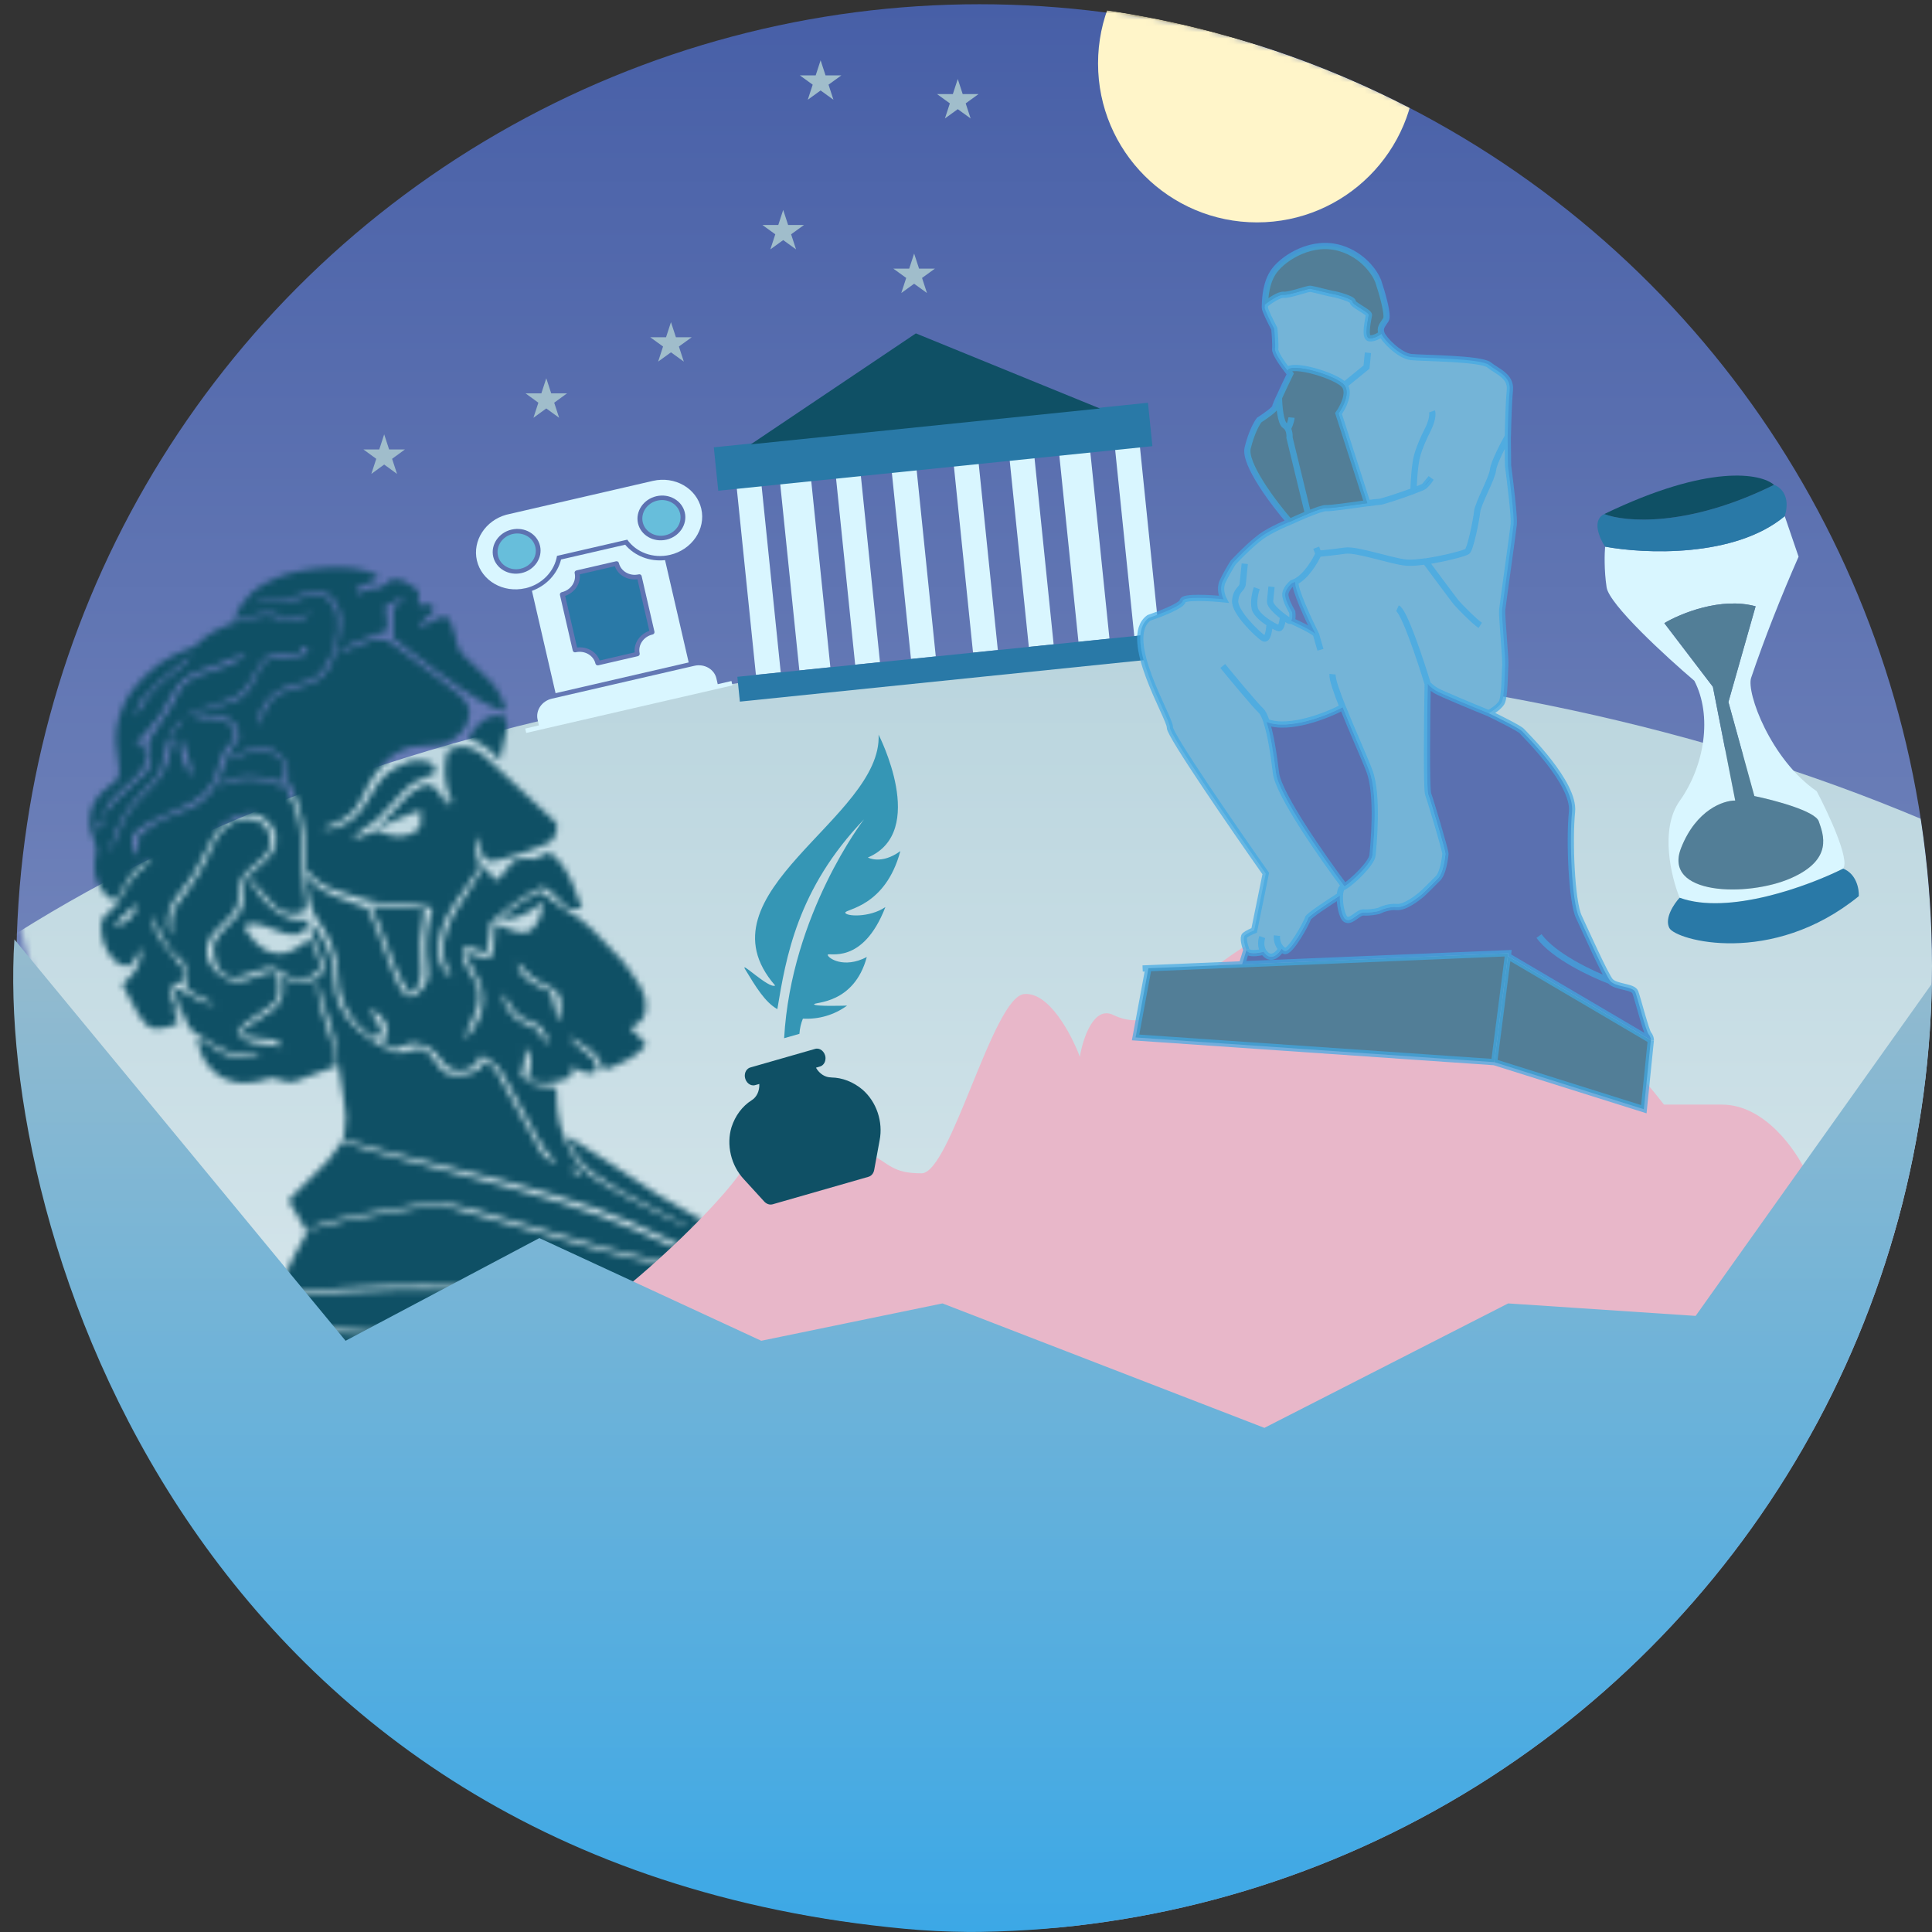 <?xml version="1.0" encoding="UTF-8"?>
<svg id="Calque_1" data-name="Calque 1" xmlns="http://www.w3.org/2000/svg" xmlns:xlink="http://www.w3.org/1999/xlink" viewBox="0 0 309.88 309.88">
  <rect x="0" y="0" width="309.88" height="309.88" fill="#333333" stroke="none"/>
  <defs>
    <style>
      .cls-1, .cls-2 {
        fill: none;
      }

      .cls-3 {
        mask: url(#mask);
      }

      .cls-4 {
        fill: #0f5065;
      }

      .cls-5 {
        fill: #9d6;
      }

      .cls-6 {
        fill: #527e97;
      }

      .cls-7 {
        fill: #5a70b0;
      }

      .cls-8 {
        fill: url(#Dégradé_sans_nom_4);
      }

      .cls-9 {
        fill: url(#Dégradé_sans_nom_5);
      }

      .cls-10 {
        fill: url(#Dégradé_sans_nom_2);
      }

      .cls-11 {
        fill: url(#Dégradé_sans_nom_3);
      }

      .cls-12 {
        fill-rule: evenodd;
      }

      .cls-12, .cls-13 {
        fill: #d9f6ff;
      }

      .cls-14 {
        fill: #67bedb;
      }

      .cls-2 {
        stroke: rgba(65, 169, 229, .7);
      }

      .cls-15 {
        fill: #fff5c9;
      }

      .cls-16 {
        mask: url(#mask-2);
      }

      .cls-17 {
        mask: url(#mask-3);
      }

      .cls-18 {
        mask: url(#mask-1);
      }

      .cls-19 {
        fill: #a0bdcb;
      }

      .cls-20 {
        fill: url(#Dégradé_sans_nom);
      }

      .cls-21 {
        fill: #3596b5;
      }

      .cls-22 {
        fill: #11c5ff;
      }

      .cls-23 {
        fill: #e8b7c9;
      }

      .cls-24 {
        fill: #74b4d7;
      }

      .cls-25 {
        clip-path: url(#clippath);
      }

      .cls-26 {
        fill: #2979a7;
      }
    </style>
    <clipPath id="clippath">
      <circle class="cls-1" cx="154.94" cy="154.94" r="154.94"/>
    </clipPath>
    <linearGradient id="Dégradé_sans_nom" data-name="Dégradé sans nom" x1="157.12" y1="300.66" x2="157.12" y2="-8.34" gradientTransform="translate(0 301.33) scale(1 -1)" gradientUnits="userSpaceOnUse">
      <stop offset="0" stop-color="#475fa7"/>
      <stop offset="1" stop-color="#98a6cd"/>
    </linearGradient>
    <linearGradient id="Dégradé_sans_nom_2" data-name="Dégradé sans nom 2" x1="155.62" y1="342.67" x2="155.62" y2="33.67" gradientTransform="translate(0 301.33) scale(1 -1)" gradientUnits="userSpaceOnUse">
      <stop offset="0" stop-color="#ffa9a7"/>
      <stop offset="1" stop-color="#ff9997"/>
    </linearGradient>
    <mask id="mask" x="-63.38" y="-41.33" width="473" height="434" maskUnits="userSpaceOnUse">
      <g id="mask0_3505_606" data-name="mask0 3505 606">
        <path class="cls-10" d="M312.12,152.67c0,85.33-69.29,115-156,115S-.88,198.5-.88,113.17,69.41-41.33,156.12-41.33s152,110,156,194Z"/>
      </g>
    </mask>
    <linearGradient id="Dégradé_sans_nom_3" data-name="Dégradé sans nom 3" x1="173.12" y1="195.67" x2="173.12" y2="-91.33" gradientTransform="translate(0 301.33) scale(1 -1)" gradientUnits="userSpaceOnUse">
      <stop offset="0" stop-color="#bad5de"/>
      <stop offset="1" stop-color="#fff"/>
    </linearGradient>
    <mask id="mask-1" x="-14.82" y="65.72" width="149.15" height="161.56" maskUnits="userSpaceOnUse">
      <g id="mask1_3505_606" data-name="mask1 3505 606">
        <path class="cls-22" d="M18.27,74.58c-.91.6-1.41.99-1.77,1.38-.38.43-.67.64-1.2.92-.53.27-.87.53-1.43,1.09-.4.4-.88.84-1.06.98l-.32.24-.27-.37c-.22-.28-.31-.35-.44-.28-.26.14-1.6,1.34-3.32,2.99-.88.84-2.06,1.95-2.64,2.47-2.4,2.18-4.97,5.22-6.85,8.07-.32.49-1,1.51-1.51,2.28-4.42,6.63-7.92,14.71-9.7,22.42-.25,1.08-.61,2.61-.8,3.4-.71,2.92-1.1,5.57-1.03,7.04.02.35-.01.66-.06.69-.05.04-.15.22-.2.42-.09.29-.07.43.09.67.18.28.18.32,0,.48-.26.23-.23.29.18.4.42.11.39.17-.09.21-.5.05-.52.07-.3.22.16.1.16.26-.04,1.09-.32,1.41-.22,2.15.31,2.42q.23.12-.16.33c-.44.24-.45.29-.04.47.41.18.4.23-.05.47l-.41.22.46.15.46.15-.26.14c-.14.07-.32.21-.41.29-.16.15-.17.17.12.3.15.07.37.21.48.28l.2.14-.47.07c-.25.05-.47.11-.48.13-.02.03.18.16.44.28l.46.22-.44.24c-.24.13-.43.26-.41.3.01.03.22.17.46.32l.43.27-.25.05c-.14.04-.31.08-.38.09-.08.01-.13.32-.11.87.02.75.06.9.3,1.27l.28.42-.32.24-.31.25.55.02.55.02-.35.26c-.36.27-.64.66-.57.79.02.04.24,0,.49-.08l.44-.15-.44.4-.43.4.21.28c.16.2.2.36.16.65-.15.98.07,2.79.59,4.87.14.57.23,1.14.2,1.25-.04.16.03.34.24.67.28.44.29.46.09.7-.18.22-.18.27.03.55.18.26.22.43.19.97-.02.36.01.9.08,1.18.1.52.14.58.71,1.19.05.06.01.19-.11.33-.12.12-.22.24-.23.26,0,.01.21.3.49.64.27.33.5.62.51.64,0,0-.13.03-.32.03-.39,0-.41-.16.2,1.62.22.65.53,1.42.69,1.71.23.43.26.54.14.56-.11.02-.12.11-.04.33.06.17.33.96.6,1.74.36,1.07.54,1.48.69,1.62.16.14.2.24.17.49-.09.74.1,1.24.85,2.24.42.56.45.64.46,1.06,0,.45.02.48,3.17,6.26,2.19,3.99,3.75,6.97,5,9.51,2.46,4.99,2.4,4.87,2.85,5.16.34.23.46.4,1.43,2.13,1.32,2.35,2.36,3.68,4.88,6.23.66.66.77.84,1.04,1.45.28.64.3.67.34.45.03-.14,0-.51-.04-.85-.05-.32-.06-.59-.03-.57.04,0,.21.43.38.94.34.99.59,1.35,1.03,1.5.21.08.25.15.4.67.18.66.44.92.78.86.17-.04.21,0,.22.17,0,.19.03.2.24.09.47-.25.57-.14.33.36-.2.43-.2.45.01.39.13-.03.41-.12.62-.18l.38-.12-.28.42-.28.42.39-.11c.21-.06.41-.1.44-.09.03,0,.03.18.02.4-.03.45.07.49.58.21l.28-.14-.25.37c-.14.2-.25.38-.27.4-.03.07.99.92,1.06.87.04-.03.19-.16.34-.28l.28-.21-.18.47-.19.48.52-.13.51-.14-.23.44c-.21.38-.21.44-.03.4.14-.02.28.06.45.3.14.18.65.69,1.12,1.14.48.44.91.86.95.94.04.08.14.18.23.22.12.07.16.05.23-.18.06-.14.12-.24.14-.23.03,0,.3.33.61.72.57.69,1.7,1.6,2.53,2.04.2.11.72.49,1.14.84,1.91,1.58,4.22,3.04,5.92,3.74,2.47,1.01,3.22,1.35,3.23,1.46.01.06.08.32.17.58.15.4.17.43.24.28.06-.16.22-.09,1.07.4,2.43,1.41,5.18,2.58,8.26,3.54,1.23.38,3.04.95,4.02,1.26.98.31,2.09.58,2.47.63.38.03.94.15,1.23.24.29.1.93.26,1.42.36.5.09,1.38.28,1.97.42,1.32.3,3.01.56,4.05.63.51.04.81.11.86.22.1.18.26.15.23-.05-.01-.07.26-.05.7.07.41.09,1.19.18,1.77.17.73-.02,1.08.02,1.16.14.1.12.12.06.14-.32.01-.27.04-.5.09-.52.03-.02.2.23.37.54.27.5.32.55.38.4.09-.23.17-.23,1.28-.08,1.4.18,2.84.2,5.48.03,3.98-.24,4.57-.35,4.87-.88q.13-.24.38.09l.25.32.17-.38.17-.38.2.23c.23.27.69.37,1.18.26,1.1-.25,2.04-.53,2.34-.69.28-.15.32-.23.32-.54v-.36s.3.48.3.48c.17.27.3.48.32.48.02,0,.14-.15.27-.31q.32-.38.45-.14c.07.12.24.23.38.24.29.03.77-.18.85-.37.02-.07.14-.21.28-.32.2-.17.28-.18.49-.07.35.19.65.09,1.25-.41l.51-.43.11.32.11.32.66-.35c.52-.28.71-.33.97-.29.27.05.43,0,1.04-.35.48-.27.75-.38.83-.33.14.07,2.2-.68,4.05-1.5,4.76-2.08,9.6-5.04,13.5-8.27.5-.41.93-.76.95-.77,0,0,.07.05.13.12.08.08.08-.08.02-.36l-.1-.5.31.2c.16.11.32.18.34.13.02-.04.57-.5,1.2-1.04l1.17-.98-.08-.39c-.08-.49.07-.5.32-.02l.2.36.02-.31c0-.27.08-.35.39-.52.44-.24,1.28-.95,1.74-1.49l.34-.38-.23-.37-.22-.36.54.2c.53.2.54.2.48-.04-.03-.13-.13-.4-.23-.59l-.18-.35.36.28.36.28.47-.53c.26-.29.79-.88,1.19-1.29.8-.84,1.63-1.89,1.88-2.41.13-.26.24-.35.54-.45l.37-.13-.28-.19c-.16-.11-.27-.22-.26-.26,0-.03.18-.1.4-.13.4-.07.49-.21.32-.54-.1-.18,0-.25.42-.25h.33s-.17-.32-.17-.32c-.18-.34-.17-.34.51-.48.23-.04.24-.06.02-.34-.19-.24-.2-.31-.07-.32.57-.07.64-.13.59-.46-.05-.32-.04-.32.23-.3.41.04.47-.04.29-.38-.09-.17-.15-.31-.13-.32.02,0,.2-.03.41-.05l.38-.04-.17-.31c-.15-.29-.15-.32.07-.37.13-.03.31-.07.39-.08.11-.01.12-.12.04-.36-.12-.39-.07-.46.28-.34.24.09.25.09.32-.26.04-.2.25-.55.49-.82.41-.45.61-.97.47-1.22-.04-.07,0-.15.07-.19.2-.11,1.13-1.51,1.66-2.54,1.52-2.85,4-9.99,5.33-15.29,1.21-4.84,1.74-8.87,1.67-12.59-.02-.72.01-1.5.06-1.72.04-.21.06-.7.04-1.08-.04-.41,0-.77.08-.88.08-.1.13-.39.11-.65-.02-.26-.05-1.14-.07-1.95-.05-1.34-.08-1.5-.27-1.59-.26-.14-.33-.26-.45-.77l-.09-.4.37.25c.32.23.36.23.34.04,0-.12-.08-.94-.14-1.82-.07-.89-.17-2.06-.22-2.61-.05-.55-.06-1.14-.02-1.29.06-.21.02-.37-.16-.66-.21-.32-.22-.39-.08-.49.13-.1.13-.17-.07-.49-.2-.31-.24-.51-.22-1.11.03-1.28-.05-1.76-.37-2.36-.17-.31-.35-.61-.41-.66-.09-.08-.03-.18.19-.33.15-.13.3-.26.31-.3.02-.03-.22-.1-.52-.14-.3-.04-.54-.1-.53-.12,0-.02.18-.08.39-.14.21-.06.38-.12.38-.12,0-.01-.14-.77-.31-1.69-.73-3.87-1.73-7.2-3.24-10.8-.35-.85-.61-1.59-.59-1.64.08-.13-.21-.1-.49.05-.4.21-.39,0,0-.25l.4-.25-.6-1.58c-1.51-3.98-3.27-7.74-5.37-11.49-.82-1.47-1.79-3.12-2.16-3.69-.36-.57-.9-1.43-1.19-1.93-1.31-2.23-1.7-2.82-1.95-2.96-.2-.12-.41-.44-1.07-1.65-.63-1.17-.92-1.61-1.25-1.95-.24-.24-.48-.54-.54-.66-.32-.63-1.26-2.11-1.33-2.07-.14.07-.04.7.21,1.33.23.57.22.58,0,.33-.32-.36-.55-1.02-.52-1.48.02-.33-.04-.48-.38-1.01-.44-.69-.79-.94-1.09-.79-.18.08-.18.07-.02-.17.14-.22.14-.3,0-.47-.1-.12-.36-.46-.59-.77-.23-.3-.44-.55-.46-.57-.03,0-.02.34.02.77.06.63.05.72-.07.52-.21-.4-.31-.98-.2-1.19.1-.2.07-.25-.96-1.58-.76-1-1.18-1.46-1.51-1.69-.31-.21-.55-.47-.73-.79-.15-.26-.79-.99-1.4-1.64-.62-.65-1.44-1.52-1.8-1.96-.65-.75-.68-.76-.83-.59-.17.2-.12.25-.78-.64-.23-.31-2.17-2.27-2.3-2.31-.05-.02-.15.11-.23.28-.07.17-.16.3-.2.29-.03-.02-.08-.22-.12-.46-.07-.44-.08-.45-1.42-1.7-1.35-1.25-1.36-1.27-1.53-1.07-.2.23-.57.26-.67.06-.06-.1,0-.16.2-.24.16-.05.27-.11.26-.13-.01-.02-.62-.46-1.36-.99-5.87-4.15-11.73-7.3-17.29-9.31-1.02-.36-1.84-.69-3.99-1.58-1.57-.64-4.49-1.49-6.08-1.76-.74-.12-1.78-.34-2.3-.5-1.24-.35-1.73-.38-2.09-.13-.16.11-.33.26-.39.33-.15.19-.41-.15-.45-.57-.03-.32-.04-.32-.5-.33-.25,0-.6,0-.76,0-.17,0-.84-.09-1.49-.2-.66-.11-1.9-.22-2.75-.27-.86-.04-2.27-.14-3.12-.2l-1.57-.12.17.43.18.43-.48-.42c-.26-.24-.56-.45-.66-.47-.15-.03-.14.04,0,.45.2.55.07.49-.41-.17-.15-.2-.31-.35-.35-.32-.04.02-.1.25-.12.51-.03.26-.07.48-.08.49-.03.01-.12-.18-.21-.44l-.17-.46-2.1.05-2.09.06.04.28c.1.69.07.74-.17.29-.14-.24-.3-.46-.38-.5-.16-.09-1.38.16-1.74.35-.18.1-.27.09-.33-.04s-.28-.14-.92-.04c-.53.06-.82.14-.81.22.01.06-.15.07-.39.02-.44-.09-.56-.06-.81.23-.14.16-.22.19-.41.12-.14-.05-.45-.06-.72-.01-.26.04-.75.08-1.08.09-.77.01-1.5.18-2.49.55-.44.16-.86.28-.94.26-.12-.02-.11.07.08.42.36.67.07.64-.36-.04l-.34-.53-.06.33c-.06.33-.07.33-.29.25-.14-.05-.48-.07-.77-.04-.47.03-.94.19-3.24,1.05-.39.14-1.18.41-1.75.59-.92.28-1.41.52-4.51,2.14-2.51,1.32-3.83,2.06-4.74,2.66ZM28.16,76.31c.26-.11.71-.2,1-.2.58,0,1.75-.38,3.02-.95.45-.2,1.06-.4,1.34-.43.83-.11,2-.42,2.42-.65.26-.14.65-.22,1.18-.24.44-.03,1.64-.22,2.68-.43,1.95-.4,3.97-.66,6.37-.85,2.48-.19,6.48-.3,8.22-.24.94.03,1.71.04,1.74.02.02-.02-.04-.24-.14-.48l-.17-.43.3.16c.19.1.37.29.46.5.15.32.18.33,1.04.39,1.44.1,4.16.47,5.82.79,5.66,1.09,12.83,3.6,17.55,6.14,1,.53,2.22,1.14,2.72,1.33,1.34.53,2.18,1.07,6.71,4.37.53.39,1.36.91,1.82,1.16.47.25.93.53,1.02.62s.76.67,1.48,1.3c1.16,1,1.6,1.44,2.3,2.24.13.15.28.19.55.13.54-.1.69-.04.36.14-.31.17-.31.2.1.57.16.16.44.47.61.71l.31.43.14-.44c.17-.5.17-.49.38.31q.21.8.61.7l.36-.1-.23.46c-.22.44-.22.45,0,.4.13-.03.38-.12.55-.2l.31-.14-.18.45c-.09.25-.16.48-.14.51.02.04.18,0,.35-.1.28-.15.32-.15.37.05.04.12.07.31.08.4.02.14.09.15.37.07l.34-.11-.18.32c-.14.23-.15.34-.05.43.08.06.38.34.66.61.29.28.64.59.78.7.19.13.35.36.53.79l.28.6.32-.09.33-.09-.22.28c-.24.33-.23.34.71,1.05l.61.47-.1.51-.11.53.49-.26c.27-.14.5-.23.52-.2.02.03-.02.22-.06.42l-.11.36.61.59c.52.49.76.81,1.54,2.11,1.09,1.81,1.54,2.42,2.18,2.95l.46.39-.18.16c-.21.19-.2.24.07.33.18.06.76,1.1,3.89,6.95,2.03,3.78,3.87,7.26,4.08,7.73.34.76.42.88.73,1.09l.35.24v.62c.01.7.16,1.01,1.28,2.77l.7,1.08-.05.45c-.05.47.07,1.18.33,1.89l.17.44.36-.19c.49-.26.59-.05.16.34l-.32.29.9,2.45c.49,1.35.92,2.57.96,2.72.08.25.1.26.37.11q.29-.14.2.07c-.06.12-.15.32-.21.42-.1.19-.08.2.32.23.49.03.48.11-.09.55l-.35.26h.43s.43,0,.43,0l-.13.3c-.1.24-.07.43.14,1.03.15.4.28.93.28,1.17.01.25.03.47.03.47,0,.02.15-.03.31-.1l.3-.11-.29.39-.3.38.26.86c.2.67.3.9.44.98.15.1.18.26.16.99-.02.49.01,1.17.07,1.52.05.35.12,1.15.16,1.77.08,1.35.22,1.93.6,2.37.23.27.26.33.15.5-.13.23-.12,1.55.05,4.03.07.93.09,2.13.07,2.67-.02.54-.06,1.33-.08,1.79-.03.71-.01.85.2,1.14.3.41.27.94-.09,1.77-.15.35-.26.94-.31,1.56-.14,2.28-.79,6.47-1.48,9.47-1.06,4.71-3.03,10.67-4.38,13.27-2.25,4.32-6.18,10.99-6.61,11.22-.03.02-.24-.11-.46-.29-.55-.47-1.74-1.21-3.06-1.89-1.66-.87-4.84-2.7-6.51-3.76-1.43-.9-2.54-1.62-7.41-4.87-4.31-2.86-7.2-4.62-7.21-4.37-.02.2,1.01,2.11,1.66,3.08.9,1.32,1.48,1.88,3.13,3.07,2.54,1.8,4.51,2.92,10.65,6.05,4.49,2.29,4.64,2.38,3.48,2.01-.88-.3-5.63-2.62-9.26-4.56-2.06-1.1-4.59-2.59-5.72-3.39-2.28-1.58-4.22-4.85-5.09-8.55-.3-1.27-.52-3.35-.49-4.57.02-.55,0-1.03-.02-1.07-.02-.04-.45-.11-.93-.14-2.39-.15-3.54-.54-4.41-1.5l-.32-.36.24-.99c.32-1.34.38-1.75.35-2.61l-.03-.74.29.27c.41.39.73,1.22.76,1.97.01.36-.1,1.06-.28,1.69l-.3,1.08.51.19c1.58.57,4.01.41,5.82-.36l.65-.28.03-.45c.02-.26.05-.6.05-.77l.02-.32.94.43c1.38.63,2.09.74,2.75.39.24-.13.29-.22.29-.58.01-.56-.22-1.18-.62-1.64-.18-.21-.81-.75-1.41-1.2-1.35-1.01-1.75-1.38-2.03-1.9l-.21-.41.37.25c.2.14.88.58,1.5.98.63.4,1.32.87,1.55,1.05.97.76,1.59,1.66,1.82,2.63.15.6.04.59,1.36.07,1.64-.65,3.09-1.39,3.94-2.03,1-.76,1.72-1.54,1.62-1.79-.03-.1-.61-.7-1.27-1.34l-1.2-1.15.78-.46c.88-.54,1.36-1.1,1.58-1.85.16-.59.16-1.98-.03-2.69-.23-.97-1.12-2.53-2.39-4.19-.59-.78-1.16-1.53-1.26-1.65-.32-.42-3.79-4.05-4.76-4.97-1.46-1.39-2.85-2.43-4.1-3.04-.27-.13-1.12-.72-1.87-1.29-.75-.58-1.61-1.21-1.88-1.42l-.51-.36-1.14.61c-1.32.71-2.28,1.34-3.88,2.6-1.6,1.23-1.59,1.22-.92,1.25,1.79.07,3.57-.64,5.73-2.28.38-.29.7-.52.72-.51.09.02-.18,1.35-.45,2.17-.31.98-.95,1.93-1.59,2.39-.81.58-1.94.47-3.85-.34-1.15-.49-1.81-.7-1.86-.61-.03.04-.05.78-.07,1.64-.02,1.52-.22,2.73-.56,3.43l-.16.32-.67-.07c-.8-.07-1.87-.35-2.64-.68l-.55-.24.02.41c.03.36.19.71,1.21,2.63,1,1.86,1.2,2.31,1.33,2.85.49,2.18,0,4.46-1.39,6.44-.56.81-1.26,1.61-1.38,1.57-.11-.03.4-1.28,1.06-2.63.9-1.82,1.22-2.92,1.2-4.18-.02-1.29-.25-1.96-1.07-3.18-.77-1.15-1.35-2.23-1.46-2.74-.12-.5.01-1.33.28-1.77l.2-.33,1.6.53,1.59.53.14-.4c.21-.63.5-2.66.5-3.54.01-.44.06-.85.12-.91.39-.38,2.45-2.09,3.48-2.87,1.42-1.09,4.3-2.8,4.7-2.8.68,0,1.96,1,3.48,2.7.34.38.69.72.78.76.18.07,2.22.06,2.23-.01,0-.11-1.18-3.18-1.66-4.29-.62-1.43-1.44-2.71-2.28-3.6-.65-.7-1.27-1.16-1.46-1.09-.07.03-.61.27-1.18.54l-1.04.48-1.12-.05c-1.21-.07-1.9.06-2.35.42-.16.12-.51.56-.78.98-.62.93-1.26,1.62-1.77,1.89l-.39.21-.18-.33c-.19-.36-1.37-1.97-1.45-2.01-.04,0-.31.41-.59.93-.29.51-.88,1.44-1.3,2.07-2.8,4.17-3.53,5.45-4.12,7.23-.92,2.79-.82,4.59.35,6.81.57,1.09.54,1.12-.26.39-.53-.49-1.16-1.62-1.35-2.44-.4-1.73,0-4.3,1-6.42.64-1.36,1.24-2.29,3.44-5.38,1.13-1.6,2.09-2.97,2.12-3.05.04-.09,0-.3-.09-.46-.28-.52-.59-1.75-.61-2.38-.02-.59.19-1.39.47-1.81.17-.25.19-.21.18.5-.02,1.36.47,2.65,1.14,3.04.51.29,1.04.26,2.71-.19,2.54-.69,4.77-1.47,6.69-2.33.79-.36.89-.42,1.18-.82.6-.83.84-2.01.53-2.62-.07-.13-1.06-1.06-2.2-2.05-2.25-1.99-6.71-6.12-8.1-7.52-2.01-2.02-3.59-2.79-5.32-2.62-.43.04-.79.15-1.19.37-.56.3-.59.33-.7.77-.6,2.36-.39,4.98.55,6.96.26.55.44,1.02.41,1.04-.11.06-.55-.39-.93-.95l-.35-.53.22.56c.12.31.24.75.25.98l.02.42-.31-.44c-.17-.24-.48-.76-.69-1.13-.68-1.24-1.46-1.9-2.32-1.95-.29-.01-.52.07-1.25.46-1.43.76-2.17,1.44-4.45,4.06-.79.91-1.56,1.71-1.73,1.8-.35.19-.4.34-.12.41.14.03.59-.17,1.56-.68,1.01-.53,1.83-.88,3.14-1.35.98-.35,1.8-.63,1.82-.62.07,0,.01,1.92-.07,2.37-.1.51-.42.84-1.2,1.26-.73.39-1.38.54-2.37.54-.86,0-2.29-.36-2.98-.77l-.4-.23-1.03.47c-.59.28-1.42.58-1.96.71l-.93.24.31-.41c.22-.3.59-.6,1.28-1.04,2.07-1.33,2.52-1.74,4.51-3.97,2.77-3.13,3.11-3.41,5.36-4.35l1.61-.67.11-.32c.46-1.35-1.85-2.23-4.21-1.6-.52.15-.94.34-1.9.89-2,1.16-2.6,1.82-4.28,4.66-1.56,2.65-2.37,3.54-4.07,4.45-1.05.56-1.86.78-2.87.79-.87,0-.89-.07-.07-.33.31-.1,1.03-.41,1.62-.68,2.04-.96,3.16-2.08,4.08-4.02.81-1.73,1.47-2.89,2.24-3.96,1.28-1.77,2.19-2.59,3.83-3.46,1.38-.73,2.03-.87,4.36-.95.86-.04,1.93-.13,2.4-.21.74-.14.94-.22,1.62-.64,2.22-1.37,3.33-3.74,2.55-5.52-.54-1.22-1.56-2.17-5.13-4.71-1.37-.98-3.2-2.37-4.06-3.07-2.85-2.34-3.91-2.96-5.03-2.93-.83.02-1.44.21-3.27,1.01-1.78.77-3.07,1.15-3.06.89.02-.25,2.94-1.59,5.27-2.41,1.19-.42,2.2-.79,2.26-.82.15-.08.04-2.43-.15-3.18l-.17-.65,1.8-.95,1.79-.94-1.05.95c-.58.52-1.09,1.05-1.13,1.16-.04.11-.06,1.04-.04,2.05.02,1,.02,2.03,0,2.28l-.05.44,2.27,1.77c6.96,5.41,11.11,8.22,13.92,9.4.84.35,1.65.57,1.82.48.19-.1-.26-1.46-.83-2.51-.85-1.57-1.44-2.23-4.43-4.96-2.18-1.98-2.29-2.15-2.76-4.45-.14-.65-.36-1.34-.63-1.98-.41-.91-.45-.97-.7-1.03-.77-.2-1.6.07-3.19,1.01l-1.14.66.02-.28c.04-.41.38-.84,1.1-1.36.74-.55,1.12-1.05,1.1-1.42-.04-.61-1.12-.96-2.01-.63l-.45.18v-1.2s.03-1.2.03-1.2l-.99-.74c-1.13-.83-1.9-1.17-2.73-1.14h-.53s-.95.69-.95.69l-.96.69h-.57c-.78.03-1.95.33-2.62.69-.48.26-.56.27-.58.13-.02-.09-.05-.28-.09-.41l-.06-.26.99-.45c.54-.26,1.36-.62,1.81-.83.81-.36.82-.37.76-.6-.15-.66-3.09-1.47-5.62-1.54-2.92-.09-6.6.34-8.95,1.05-2.04.61-4.53,1.91-5.68,2.97-1.07.97-2.26,2.69-2.79,4l-.18.44,1.95-.5c2.28-.59,3.17-.74,3.97-.67.68.06,1.53.33,2.07.65.85.51,1.82.42,3.42-.33.57-.27,1.06-.46,1.08-.42.07.13-.86.8-1.61,1.16-1.01.47-1.49.5-2.61.12-1.8-.6-2.4-.76-2.92-.75-.57.02-2.79.45-4.17.83-2.9.78-5.44,2.14-6.91,3.69-.44.47-.47.48-1.24.71-1.19.34-3.7,1.62-4.91,2.51-1.65,1.19-3.45,2.98-4.45,4.41-1.29,1.84-2.21,4.24-2.42,6.34-.13,1.24-.1,1.96.18,3.84.31,2.1.35,2.82.17,3.48-.14.52-.15.54-1.01,1.12-1.47,1.02-2.45,2.12-3.1,3.49-.42.88-.58,1.78-.51,2.88.05.86.12,1.14.78,2.89.33.89.39,1.47.2,2.21-.21.83-.26,1.82-.14,2.77.1.68.2,1.02.58,1.82.29.58.62,1.16.85,1.42.41.49,1.56,1.35,1.77,1.33.08-.02.4-.47.7-1.02,1.66-2.94,2.07-3.54,3.01-4.39.64-.59,1.26-.94,1.99-1.14q.6-.17-.43.59c-.44.32-1.09.88-1.46,1.23-.93.9-2.22,2.75-2.81,4.02-.63,1.37-.77,1.56-1.77,2.36-.91.74-1.3,1.22-1.39,1.73-.1.6,0,2.08.21,2.92.28,1.11,1.18,2.68,1.85,3.25.57.48,1.39.87,1.86.9.78.05,1.26-.45,1.92-1.96.23-.53.44-.96.48-.95.04.01.07.25.08.53.02.68-.33,1.99-.73,2.74-.38.71-1.33,1.82-1.91,2.22l-.41.3.96,1.89c1.33,2.63,2.31,4.22,2.89,4.65.23.19.6.4.82.49.78.32,2.59.06,3.8-.52l.49-.24-.26-.92c-.14-.51-.35-1.18-.48-1.5-.12-.31-.2-.58-.17-.6.03-.01.32.33.65.76.59.77.75.92.79.78.01-.04-.34-.6-.79-1.25-.75-1.09-.82-1.23-.93-1.74-.25-1.19.12-1.74,1.43-2.08.45-.12.82-.22.81-.23,0-.01,0-.33-.02-.72-.02-1.06-.14-1.28-1.51-2.87-1.59-1.82-2.25-2.73-2.88-3.92-.52-.98-.94-2.15-.99-2.78-.02-.28.17.03,1.41,2.37,1.33,2.51,1.46,2.73,1.97,3.28.3.32.78.73,1.07.92.43.28.57.44.82.92.56,1.04.75,2.37.48,3.42-.08.3-.12.6-.09.65.11.2,1.57,1.02,3.01,1.7.81.38,1.48.71,1.47.74,0,.03-.17.04-.36.02-1.12-.08-1.79-.35-3.69-1.5-1.09-.66-2.62-1.37-2.67-1.24-.05.16,1.81,4.67,2.5,6.05.34.69.38.73,1.21,1.34.47.34,1.67,1.1,2.67,1.7,2.57,1.53,3.29,1.7,6.42,1.49,1.39-.09,1.4-.09,1.04.13-.48.3-1.29.46-2.49.49-2.14.05-3.08-.27-5.15-1.72-1.1-.78-2.13-1.36-2.16-1.23-.06.2.23,1.46.52,2.23.53,1.45,1.59,2.8,2.89,3.7.57.4,1.04.6,1.95.88,1.09.33,1.34.36,2.46.32,1.2-.04,2.56-.31,3.67-.7.42-.16.56-.14,1.73.22,1.67.51,2.03.49,3.41-.13,1.24-.56,1.43-.63,3.43-1.27.85-.28,1.7-.59,1.88-.68l.33-.18-.11-.85c-.15-1.29-.56-2.81-1.32-5.07-.87-2.58-1.25-3.97-1.46-5.28-.15-.91-.23-2.55-.13-2.53.02.01.13.47.25,1.01.31,1.47.8,3.18,1.24,4.34,1.02,2.7,1.4,4.48,2.12,9.95.18,1.29.46,3.14.63,4.12.37,2.09.38,2.99.11,4.77l-.19,1.31,1.39.43c2.97.92,7.48,2.1,14.94,3.91,8.81,2.14,11.69,2.89,17.23,4.54,5.62,1.68,8.39,2.65,12.56,4.43,3.31,1.42,9.29,4.29,10.17,4.89.39.26.95.94,1.04,1.27l.09.32-.46-.41c-.72-.65-1.55-1.1-3.23-1.74-.84-.33-2.01-.82-2.58-1.1-1.39-.69-2.08-1-4.08-1.85-7.64-3.26-15.32-5.68-28.93-9.17-1.52-.39-3.59-.93-4.6-1.21-1.01-.28-3.13-.84-4.73-1.25-3.29-.84-6.07-1.65-7.78-2.29-.65-.23-1.21-.42-1.24-.43-.04,0-.32.42-.63.93-.88,1.45-1.96,2.66-4.78,5.33-.81.77-1.82,1.76-2.22,2.2s-.79.86-.87.93c-.12.12-.1.2.23.68.19.3.84,1.38,1.42,2.39l1.06,1.86.53-.28c1.6-.86,4.82-1.74,8.45-2.34,6.28-1.03,7.36-1.21,8.75-1.46,1.64-.31,3.5-.4,4.93-.24,1.57.19,4.92,1.09,14.08,3.83,10.52,3.14,13.76,4.03,17.76,4.87.61.13,1.53.34,2.03.47.5.13,1.8.35,2.9.5,2.17.28,3.66.55,3.62.66,0,.04-.38.08-.81.1-2.22.1-8.76-1.23-16.77-3.42-1.29-.36-5.41-1.53-9.14-2.63-7.91-2.32-11.85-3.43-13.1-3.72-1.89-.43-3.67-.33-7.42.38-1.3.25-3.28.59-4.39.75-3.5.51-6.69,1.19-9.72,2.07l-1.32.38-.47.8c-1.13,1.9-2.32,4.26-4.51,8.98-.74,1.6-1.54,3.3-1.79,3.78-.24.49-.42.92-.4.95.02.04.64.22,1.38.39l1.34.32.65,1.22c1.2,2.24,2.2,3.26,3.63,3.68.86.25,4.44,1,9.13,1.9,1.8.35,3.26.65,3.25.68-.03.11-1.72.21-2.79.17-1.94-.08-3.55-.41-7.99-1.65-1.34-.38-2.82-.76-3.3-.86-1.42-.29-4.7-1.55-7.98-3.07-2.83-1.32-6.22-3.14-7.29-3.91-.27-.2-.75-.5-1.05-.67-3.16-1.77-10.2-7.72-13.83-11.69l-1.16-1.27v.66c0,.37-.02.56-.06.43-.04-.14-.16-.55-.27-.92-.19-.63-.24-.73-.77-1.32-.31-.35-.76-.95-1.02-1.34l-.45-.7.04.79c.03.43.04.78.01.77-.02-.01-.25-.63-.5-1.37-.26-.75-.48-1.37-.5-1.37-.01,0-.27.02-.55.05l-.53.06.46-.32.45-.32-.45-.11-.45-.11-.41-.91c-.43-.96-.74-1.32-1.19-1.41-.19-.04-.2-.06-.15-.28.06-.22,0-.34-.65-1.31-.39-.58-.8-1.16-.9-1.27-.18-.18-.17-.12,0,.49.1.39.26.84.35,1,.09.17.14.35.1.4-.08.13-.69-1.02-.74-1.41-.03-.15,0-.45.06-.64l.1-.34h-.67l-.12-.51c-.09-.39-.38-1.03-1.1-2.37-.94-1.76-1.01-1.87-1.53-2.33l-.55-.5-2.72-5.09c-1.5-2.81-2.79-5.29-2.89-5.53-.15-.41-.14-.44.13-.58.27-.14.28-.17.13-.55-.08-.21-.4-.91-.7-1.54-2.98-6.22-5.22-14.41-6.27-23.01-.19-1.54-.24-1.75-.43-1.91-.2-.15-.22-.22-.14-.64.12-.67.14-1.39.03-2.18-.05-.38-.06-1.05-.02-1.48.03-.44.08-1.79.09-2.99.02-1.2.06-2.58.08-3.05.04-.48.02-1.36-.01-1.96-.05-.85.03-1.69.35-3.81.62-4.04.89-5.43,1.36-6.84.23-.7.78-2.5,1.24-4,1.06-3.51,1.98-5.86,3.81-9.77,1.53-3.27,2.16-4.27,5.72-9.22,2.38-3.33,2.53-3.51,4.4-5.47,1.06-1.11,2.22-2.31,2.56-2.66.62-.61.63-.64.53-.96-.06-.18-.09-.35-.07-.4.03-.04.23.06.47.23l.42.3-.06-.32-.07-.32.91-.53c.64-.37,1.33-.89,2.35-1.77.8-.68,1.59-1.34,1.76-1.46.28-.21.29-.23.11-.56l-.19-.35,1.66-.91c2.28-1.26,8.67-4.61,9.25-4.86ZM42.87,95.79c.74-.13,1.53-.12,2.57.03,1.01.15,1.53.07,2.88-.45,1.73-.66,2.38-.76,3.22-.51.79.23,1.27.55,1.85,1.16.77.84,1.26,2.18,1.3,3.56.02,1-.4,3.48-.85,4.99-.6,1.99-1.36,3.27-2.51,4.24-.68.58-1.52.91-3.7,1.48-1.89.49-2.82.86-3.47,1.4-.98.81-1.9,2.43-2.3,4.08-.14.57-.21.7-.25.51-.33-1.39.37-3.16,1.81-4.54.45-.44.81-.69,1.59-1.09.89-.48,1.16-.58,2.58-.91,2.6-.62,3.4-1.08,4.44-2.57,1.59-2.26,2.34-5.29,2.03-8.19-.26-2.37-2.11-4.04-4.02-3.62-.27.05-.95.29-1.51.51-1.31.53-1.86.6-2.94.36-1.61-.38-3.52-.15-4.48.54l-.33.23.19-.26c.31-.39,1.19-.83,1.92-.95ZM30.48,105.49c-.36.68-1.06,1.35-2.49,2.37-2.64,1.86-4.14,3.49-5.83,6.33-.27.46-.51.83-.53.82-.03,0,.13-.57.34-1.25.36-1.17.41-1.25.87-1.64.27-.22.66-.63.88-.92,1.01-1.31,1.64-1.89,4.18-3.85.99-.77,1.98-1.57,2.18-1.76.55-.54.63-.56.39-.1ZM32.05,107.58c1.79-.55,4.2-1.46,5.85-2.22,1.82-.83,1.92-.8.8.18-.81.7-2.2,1.33-4.26,1.94-2.32.68-3.35,1.1-4.14,1.68-.86.62-1.36,1.21-1.74,2.04-.73,1.61-1.09,2.23-2.35,4.02-.73,1.04-1.54,2.26-1.8,2.71l-.48.83.14,1.11c.24,2.03.04,3.29-.63,4.05-.17.18-1.14,1.06-2.16,1.96-2.08,1.82-3.25,3.02-4.15,4.21-.7.93-.8.87-.32-.16.46-1.01,1.13-1.84,2.38-2.95.61-.54,1.51-1.34,2.01-1.79,1.55-1.37,2.36-2.74,2.47-4.17.07-.84-.04-.96-.88-1.19-.75-.2-1.06-.49-.83-.77.06-.07.67-.74,1.35-1.47,2.1-2.27,2.76-3.21,3.94-5.63.45-.94,1.24-2.09,1.88-2.75.64-.68,1.63-1.22,2.94-1.61ZM44.2,104.91c.37-.05,1.35-.08,2.18-.05.83.03,1.54.03,1.58,0,.04-.02.15-.27.24-.55l.16-.5.55.19c.79.27.79.42.03.87-.87.51-1.44.62-3.75.67l-2,.05-.44.37c-.64.53-.94,1.01-1.67,2.55-.71,1.54-1,1.99-1.69,2.7-1.01,1.02-1.89,1.44-4.27,2.01-1.48.36-2.73.76-3.32,1.07-.22.11-.82.3-1.33.43l-.93.23,1.14-.58c.85-.42,1.58-.7,2.87-1.09,4.83-1.47,5.48-1.9,6.96-4.68,1.6-3.01,2.05-3.47,3.71-3.7ZM29.36,115.52s-.2.32-.46.59c-.58.6-1.15,1.41-1.48,2.08l-.24.49.28-.03.29-.03-.31,1.32c-.85,3.74-1.24,4.44-3.8,6.93-1.61,1.56-2,2.01-2.88,3.28-.75,1.08-1.22,2.02-1.91,3.81-.49,1.25-.97,2.29-1.24,2.68-.13.19-.09-.07.14-.88,1.04-3.61,2.87-6.72,5.21-8.91,1.71-1.59,2.42-2.46,2.8-3.39.12-.28.32-1.14.45-1.89.26-1.59.89-3.56,1.37-4.36.19-.3.53-.78.78-1.05.42-.48.94-.82.99-.64ZM33.04,114.67c1.45-.18,2.99.15,4.04.91.51.36.63.51.93,1.07.26.49.35.78.38,1.17.03.51.02.53-.91,1.78-.93,1.26-.93,1.28-1.5,3.01-.76,2.33-1.65,3.96-2.86,5.21-1.05,1.08-1.99,1.65-3.73,2.24-1.54.52-3.62,1.46-4.56,2.05-.92.58-2.34,1.62-2.48,1.82-.05.08-.11.57-.12,1.1,0,.53-.05,1.14-.09,1.35-.08.39-.42.97-.48.85-.11-.21-.46-1.97-.47-2.33-.02-.68.27-1.23.92-1.8.82-.73,3.29-2.03,5.22-2.77,1-.38,1.91-.8,2.99-1.39,1.86-1,2.37-1.44,3.41-2.88.65-.9.69-.99,1.28-3.01.66-2.22.98-2.88,1.7-3.48.56-.47.73-.74.87-1.35.29-1.33-.47-2.31-2.2-2.83-1.01-.29-2.02-.32-3.32-.07-.69.14-.87.14-.77.01.2-.24,1.02-.55,1.75-.65ZM29.36,119.02c.09.33.37,1.22.64,1.95.52,1.41.76,2.4.77,3.15v.44s-.34-.48-.34-.48c-.77-1.08-1.45-2.99-1.48-4.11-.01-.65.12-1.61.22-1.57.03,0,.12.28.2.62ZM16.52,131.35c.19.36-.39,1.88-.68,1.79-.34-.11-.03-1.62.38-1.84.16-.08.24-.07.3.05ZM39.03,120.55c1.05-.41,2.13-.65,2.91-.64,1.18,0,2.42.57,3.3,1.52.53.57.81,1.12.95,1.88.18.94.13,1.26-.31,1.73-.21.23-.43.59-.5.8l-.12.38-.84-.36c-1.54-.67-3.71-1-5.44-.84-.96.09-2.52.47-3.01.73-.49.26-.79.31-.87.15-.06-.11.07-.19.85-.55,2.19-1.03,4.75-1.13,7.71-.3l1.38.4.23-.34c.12-.17.29-.59.36-.91.37-1.59-.59-3-2.45-3.57-1.38-.42-2.96-.18-5.14.76-.68.3-1.24.53-1.27.52-.35-.11.84-.82,2.25-1.37ZM46.47,125.73c1.69,3.15,2.55,7.02,2.63,11.82l.04,1.95.39.5c.73.93,1.84,1.74,3.28,2.41.8.37,4.94,1.68,6.44,2.04,1.23.29,2.6.44,4.84.51,2.01.06,3.46.22,4.46.5l.82.22-.31,1.12c-.72,2.53-.87,5.32-.46,8.13.22,1.56.07,2.36-.68,3.36-.79,1.08-1.71,1.69-2.33,1.56-1.05-.22-1.79-1.62-3.85-7.29-1.16-3.19-1.56-4.19-2.31-5.78l-.5-1.07-1.09-.42c-.6-.23-1.74-.65-2.53-.93-2.87-1.03-4.53-1.99-5.72-3.32l-.59-.66.24,1.68c.13.93.33,2.08.44,2.58.24,1.07.83,2.41,1.36,3.06.62.77,1.61,2.49,2.05,3.58.76,1.89,1.1,3.44,1.19,5.31.07,1.58.11,1.9.32,2.75.62,2.53,2.26,4.95,4.36,6.45l.94.66.64-.31.64-.31-.12-.58c-.1-.46-.24-.76-.73-1.58-.34-.57-.73-1.18-.87-1.38l-.25-.37.49.17c.8.29,1.4.8,1.89,1.6.39.65.43.74.44,1.41.03.7-.17,1.31-.58,1.83-.09.12-.18.23-.19.26-.05.08,1.29.76,1.78.9.55.16,1.18.06,1.5-.23.11-.09.44-.24.75-.33,2.05-.6,4.42.51,5.57,2.65.75,1.38,2.8,1.95,4.44,1.22.76-.34,1.24-.83,1.52-1.54l.2-.52.54.2c.71.28,1.85,1.09,2.44,1.76.43.46.83,1.18,3.63,6.41,2.7,5.04,3.25,6,3.78,6.69.53.7,1.38,1.69,1.84,2.13.07.07-.1.05-.37-.05-.65-.23-1.47-.83-1.95-1.41-.25-.32-1.48-2.55-3.82-6.87-3.79-7.05-3.63-6.8-4.8-7.63-.53-.37-.56-.37-.67-.15-.65,1.37-2.19,2.04-4.54,1.99-1.57-.04-2.01-.32-3.22-2.07-.9-1.31-1.32-1.74-1.89-1.97-.6-.25-.93-.23-2.23.16-1.7.49-2.04.48-3.42-.17-3.81-1.77-6.51-4.17-7.81-6.95-.63-1.32-.83-2.26-.92-4.13-.07-1.65-.23-2.65-.62-4.01-.33-1.16-1.55-3.44-2.28-4.29-.3-.33-.59-.62-.65-.65-.15-.05-.22.81-.1,1.4.05.31.4,1.13.94,2.26.96,1.97,1.11,2.51.97,3.34-.14.84-.28,1.06-1.02,1.51-1.56.96-3.81.95-5.23-.01-.28-.19-.51-.32-.53-.27-.02.03.02.23.1.45.44,1.26.24,2.93-.45,3.91-.61.87-1.08,1.23-3.08,2.42-1.41.83-2.01,1.23-2.46,1.65-.32.29-.61.59-.63.66-.12.4,1.55.86,3.26.91.68.02,1.48.09,1.78.15.57.13,1.35.63,1.54.99l.11.21-.4-.09c-.22-.04-1.12-.15-2-.24-.87-.09-1.84-.22-2.14-.27-.85-.16-1.74-.63-2.26-1.19-.53-.56-.54-.51.07-1.22.6-.69,1.27-1.2,2.85-2.18,2.37-1.47,2.94-2.02,3.2-3.04.15-.61.14-1.31,0-2.68l-.12-.99-.28-.09c-.43-.16-1.31,0-2.33.42-2.26.93-3.05,1.11-4.28.97-1.56-.18-3.06-1.23-3.84-2.69-.64-1.2-.75-2.21-.33-3.42.36-1.07.93-1.79,2.8-3.52,1.69-1.56,1.93-2.06,2.14-4.52.2-2.33.41-2.73,2.24-4.24,1.46-1.19,1.85-1.57,2.24-2.17.61-.9.72-1.9.33-3.07-.23-.69-.7-1.34-1.28-1.74-.42-.3-1.64-.61-2.32-.6-1.38.04-2.82.74-3.92,1.92-.74.81-1.12,1.43-1.72,2.88-1.17,2.79-2.86,5.56-5.18,8.51-1.01,1.28-1.35,2.54-1.25,4.59l.03.79-.3-.62c-.22-.48-.29-.8-.31-1.35-.07-1.84.6-3.4,2.34-5.42,1.37-1.58,2.84-4.02,4.33-7.21,1.06-2.27,1.87-3.21,3.54-4.1.96-.51,1.73-.75,2.72-.82,2.18-.16,4.41,1.85,4.48,4.07.05,1.49-.75,2.73-2.86,4.45-2,1.64-1.98,1.61-2.17,2.36-.09.37-.17,1.17-.18,1.78-.04,2.63-.29,3.14-2.58,5.29-1.16,1.1-1.96,2.14-2.17,2.83-.3,1,.04,2.96.68,4.02.45.73.9,1.08,1.64,1.3.99.29,1.88.14,3.83-.6,1.48-.57,2.24-.76,2.91-.79.56-.01.98.18,2.46,1.15.85.55,1.74.82,2.37.72.28-.05.82-.2,1.22-.34,2.13-.75,2.32-1.82.85-4.82l-.67-1.39-.45.4c-2.63,2.29-5.09,2.63-7.29,1-.82-.6-1.37-1.19-2.1-2.23-.81-1.18-.8-1.12-.29-1.3,1.07-.41,2.14-.24,4.27.62,1.87.76,2.51.93,3.46.9.59-.03.75-.06,1.09-.3.41-.29.83-.83,1.25-1.62.22-.41.22-.46.05-.44-.1.02-.54.04-.96.07-2.42.09-4.68-1.16-6.88-3.82-.66-.8-2.14-3.12-1.98-3.12.15,0,1.02.96,2.16,2.34,1.8,2.19,2.58,2.87,3.78,3.3.47.17.9.22,1.54.2,1.15-.05,1.54-.24,1.7-.83.16-.56.13-1.02-.15-2.83-.28-1.85-.34-2.67-.45-5.84-.15-4.72-.56-6.69-1.93-9.27-.33-.62-.64-1.3-.69-1.49-.07-.34.1-1.04.29-1.14.04-.02.23.24.41.58ZM21.89,145.32c-.03.53-.43,1.36-.87,1.83-.48.52-2.54,1.74-2.57,1.53-.03-.18.33-.76.82-1.33.3-.34,2.21-2.09,2.56-2.35.04-.02.06.12.05.32ZM-2.24,167.5c.26.47.54,1.05.62,1.28l.13.43-.25-.31c-.32-.39-1.26-2.13-1.39-2.55l-.1-.33.25.31c.14.17.46.7.73,1.17ZM83.73,155.13c1.19,1.44,2,2.07,3.52,2.74,2.09.91,2.67,1.56,2.74,3.04.05,1.09-.27,2.98-.49,2.92-.1-.04-.38-1.18-.62-2.51-.12-.68-.31-1.47-.43-1.76l-.2-.52-.88-.39c-2.97-1.35-3.98-2.25-4.32-3.89-.04-.21-.04-.36.02-.34.05.02.33.33.64.7ZM81.05,159.95c.4.85,1.33,2.19,1.86,2.69.59.54,1,.77,2.13,1.15,1.25.42,1.74.83,2.31,1.86.35.64.4.81.42,1.39l.03.65-.68-1.14c-.81-1.36-1.11-1.64-2.27-2.05-.93-.34-1.86-.89-2.54-1.5-.73-.67-1.49-2.09-1.6-3.02-.04-.35-.06-.66-.03-.68.03-.01.2.27.37.64ZM46.35,207.38c1.15-.19,5.57-.6,8.55-.78,8.42-.54,15.47-.53,32.61.08,8.94.31,10.57.35,12.71.34,3.15-.02,6.43.08,6.38.22-.04.15-1.92.32-4.08.37l-2.47.05.24.35c.5.69,1.44,2.14,1.42,2.18,0,.04-.61.19-1.34.37-14.29,3.36-29.91,4.35-48.63,3.07-3.73-.26-4.67-.37-5.39-.6l-.61-.2h.89c.49,0,1.68.05,2.62.11,4.96.29,6.68.38,9.34.5,13.42.57,24.99-.16,36.65-2.28,2.4-.44,5.97-1.19,5.98-1.27.02-.03-.09-.15-.23-.27-.18-.14-.3-.17-.44-.1-.11.06-.28.12-.37.13-.15.01-.14-.03.02-.22.18-.23.18-.31-.04-.97-.13-.4-.27-.73-.29-.74-.03,0-1.63-.07-3.57-.13-1.93-.07-6.02-.21-9.08-.32-11.41-.41-17.21-.5-24.09-.39-5.73.1-12.55.53-17.18,1.07-.96.11-1.47.09-1.55-.06-.05-.09.9-.32,1.96-.5ZM92.3,187.42c.55.09,1.21.68.93.83-.22.12-.85.02-1.12-.17-.59-.41-.48-.78.19-.66ZM112.05,197.12c.48.15.88.46.83.65-.05.14-.79.1-1.11-.06-.16-.08-.38-.26-.5-.39-.19-.23-.19-.25.04-.3.13-.03.47.02.74.11Z"/>
        <path class="cls-22" d="M77.34,115.67c-.52.41-1.32,1.31-1.86,2.08l-.43.61.62.25c1.6.64,3.31,1.87,4.2,3.01.14.17.28.34.32.36.04.02.1-.28.13-.67.03-.4.22-1.29.42-1.98.59-2.12.68-2.96.42-3.89q-.11-.41-.74-.57c-.35-.08-.84-.12-1.1-.08-.61.1-1.48.49-1.98.88Z"/>
        <path class="cls-22" d="M22.63,118.98c-.18.25-.09.43.19.43.31,0,.6-.19.74-.46.15-.3.11-.37-.22-.35-.33.02-.52.12-.71.38Z"/>
        <path class="cls-22" d="M59.87,146.21c.61,1.14,1.03,2.15,2.22,5.4.52,1.43,1.13,3.04,1.34,3.56.44,1.06,1.38,2.85,1.94,3.7l.37.56.4-.27c1.21-.85,1.61-2.34,1.33-4.98-.21-2.04-.07-4.37.41-6.94.19-1.05.22-1.41.11-1.43-.08,0-.48-.02-.88-.03-1.1-.02-3.47-.17-5.67-.35-1.08-.09-1.99-.15-2-.14-.03.01.17.43.44.92Z"/>
        <path class="cls-22" d="M-3.12,179.4c1.6,2.97,2.98,5.49,3.09,5.61.18.21.19.21.23,0,.04-.19-.3-.89-2.33-4.75-1.31-2.49-2.64-4.95-2.97-5.47-.52-.85-.6-.94-.75-.86-.16.08-.09.24,2.72,5.47Z"/>
      </g>
    </mask>
    <radialGradient id="Dégradé_sans_nom_4" data-name="Dégradé sans nom 4" cx="-409.26" cy="1371.03" fx="-409.26" fy="1371.03" r="1" gradientTransform="translate(-212162.84 63557.78) rotate(90) scale(154.92 -154.86)" gradientUnits="userSpaceOnUse">
      <stop offset="0" stop-color="#decaba"/>
      <stop offset="1" stop-color="#3ca8e6"/>
    </radialGradient>
    <mask id="mask-2" x=".12" y=".67" width="356.17" height="309.84" maskUnits="userSpaceOnUse">
      <g id="mask2_3505_606" data-name="mask2 3505 606">
        <ellipse class="cls-8" cx="154.98" cy="155.59" rx="154.86" ry="154.92"/>
      </g>
    </mask>
    <mask id="mask-3" x="1.36" y="-15.33" width="309.07" height="324.31" maskUnits="userSpaceOnUse">
      <g id="mask3_3505_606" data-name="mask3 3505 606">
        <circle class="cls-5" cx="155.9" cy="154.44" r="154.5"/>
      </g>
    </mask>
    <linearGradient id="Dégradé_sans_nom_5" data-name="Dégradé sans nom 5" x1="157.1" y1="150.67" x2="157.1" y2="-8.33" gradientTransform="translate(0 301.33) scale(1 -1)" gradientUnits="userSpaceOnUse">
      <stop offset="0" stop-color="#95bbce"/>
      <stop offset="1" stop-color="#3ca8e6"/>
    </linearGradient>
  </defs>
  <g class="cls-25">
    <circle class="cls-20" cx="157.12" cy="155.18" r="154.5"/>
    <g class="cls-3">
      <ellipse class="cls-11" cx="173.12" cy="249.17" rx="236.5" ry="143.5"/>
    </g>
    <g class="cls-18">
      <ellipse class="cls-4" cx="61.41" cy="149.03" rx="61.3" ry="72.22" transform="translate(-63.71 47.42) rotate(-28.52)"/>
    </g>
    <rect class="cls-13" x="119.65" y="77.12" width="4" height="31" transform="translate(-8.82 12.9) rotate(-5.86)"/>
    <rect class="cls-13" x="126.61" y="76.36" width="5" height="31" transform="translate(-8.7 13.66) rotate(-5.86)"/>
    <rect class="cls-13" x="135.57" y="75.49" width="4" height="31" transform="translate(-8.57 14.52) rotate(-5.86)"/>
    <rect class="cls-13" x="180.34" y="70.9" width="4" height="31" transform="translate(-7.87 19.07) rotate(-5.86)"/>
    <rect class="cls-13" x="171.38" y="71.77" width="5" height="31" transform="translate(-8 18.21) rotate(-5.86)"/>
    <rect class="cls-13" x="163.42" y="72.63" width="4" height="31" transform="translate(-8.13 17.35) rotate(-5.86)"/>
    <rect class="cls-13" x="154.47" y="73.55" width="4" height="31" transform="translate(-8.27 16.44) rotate(-5.86)"/>
    <rect class="cls-13" x="144.52" y="74.57" width="4" height="31" transform="translate(-8.43 15.43) rotate(-5.86)"/>
    <rect class="cls-26" x="114.66" y="68.16" width="70" height="7" transform="translate(-6.53 15.65) rotate(-5.86)"/>
    <rect class="cls-26" x="118.28" y="104.92" width="71" height="4" transform="translate(-10.11 16.26) rotate(-5.86)"/>
    <path class="cls-4" d="M146.89,53.47l29.53,12.05-56,5.75,26.47-17.79Z"/>
    <g class="cls-16">
      <path class="cls-23" d="M99.9,206.89c-4.86,3.83-15.38,17.57-20.03,23.96l276.42-1.89c-2.74-.95-6.33-4.11-9.65-12.01-6.44-15.33-12.16-18.21-17.16-19.65-5.01-1.44-7.15,5.27-9.66,5.75-2.5.48-12.52-9.58-17.52-13.42-4.01-3.07-10.01-2.24-12.52-1.44-1.67-3.67-6.72-11.02-13.59-11.02h-9.3c-33.26-42.65-64.01-26.36-66.16-25.88-1.72.38-11.2,7.83-15.73,11.5-.84.64-3.29,1.53-6.44,0-3.15-1.53-4.89,3.83-5.36,6.71-1.31-3.52-4.94-10.45-8.94-10.06-5.01.48-11.8,28.75-16.45,28.75s-5.01-1.44-8.58-3.35c-3.58-1.92-7.51-11.98-10.73-13.9-3.22-1.92-6.79,6.71-7.15,11.98-.36,5.27-15.38,19.17-21.46,23.96Z"/>
    </g>
    <path class="cls-6" d="M241.85,153.35l.05-.46-42.69,1.78-15.01.63-2.06,11.1,57.52,3.96,2.19-17Z"/>
    <path class="cls-6" d="M264.78,166.85l-22.92-13.49-2.19,17,23.99,7.55,1.12-11.06Z"/>
    <path class="cls-24" d="M203.02,140.11l-1.86,9.12c-.32.12-1.07.45-1.48.78-.41.33-.02,1.7.23,2.35.23.77,1.92.5,2.74.28.11.18.26.36.45.51,1.04.85,2.05-.3,2.43-.99.13.13.27.24.43.34.88.56,3.75-4.74,3.8-5.2.04-.37,3.43-2.6,5.13-3.67.02-.36.07-.68.17-.92.08-.22.2-.37.35-.43.07-.03.15-.07.24-.12-3.5-4.65-10.6-14.8-11-18.19-.35-2.96-.85-6.17-1.51-8.19,3.6,1.38,9.64-1,12.22-2.36,1.43,3.56,3.4,7.92,4.27,10.21,1.48,3.87.64,12.17.5,13.55-.13,1.29-3.26,4.28-4.48,4.99-.09.05-.17.1-.24.12-.15.06-.27.21-.35.43-.09.24-.14.56-.17.92-.08,1.41.34,3.45.93,3.82.88.55,1.99-1.2,2.91-1.1.74.08,1.88-.12,2.36-.23.49-.26,1.76-.75,2.87-.64,1.39.14,3.42-1.52,3.93-1.93.41-.33,1.9-1.83,2.59-2.53,1.02-.83,1.3-3.59,1.34-4.05.05-.46-2.4-8.62-2.77-9.59-.29-.78-.17-12.12-.08-17.7.14.17.59.62,1.29,1.06.7.44,5.96,2.62,8.51,3.65.49-.26,1.59-.96,2.04-1.66.56-.88.51-5.07.61-5.99.09-.92-.59-7.98-.5-8.9.09-.92,1.72-12.39,1.86-13.78.11-1.11-.56-6.73-.92-9.4l-.04-4.19c0-.14,0-.3,0-.47-.74,1.32-2.26,4.24-2.37,5.35-.14,1.38-2.41,5.34-2.55,6.72-.14,1.38-1.07,5.94-1.58,6.36-.36.29-3.81,1.19-6.7,1.61-1.23.18-2.35.27-3.1.2-2.5-.25-7.91-2.2-9.81-1.92-1.52.22-3.47.42-4.25.5-.55,1.22-2.01,3.68-3.73,4.51-.11,1.26,2.09,6,3.27,8.35.05.06.08.1.07.14-.02-.05-.05-.09-.07-.14-.44-.49-2.72-1.59-3.93-2.12.25-.2.23-.93.17-1.38-.4-.66-1.18-2.17-1.11-2.91.08-.74.77-1.47,1.11-1.75.16-.05.33-.11.49-.19,1.72-.83,3.17-3.29,3.73-4.51.79-.08,2.74-.28,4.25-.5,1.9-.27,7.3,1.67,9.81,1.92.75.07,1.87-.02,3.1-.2,2.89-.42,6.34-1.32,6.7-1.61.51-.41,1.44-4.97,1.58-6.36.14-1.38,2.41-5.34,2.55-6.72.11-1.11,1.63-4.03,2.37-5.35.04-2.02.15-5.71.32-7.42.23-2.31-2.03-3-3.33-4.06-1.29-1.06-10.63-1.08-12.48-1.26-1.85-.19-4.39-2.77-4.76-3.74-.34.28-1.2.81-1.94.73-.92-.09-.14-3.27-.09-3.73.05-.46-2.64-1.66-2.59-2.12.05-.46-2.68-1.2-3.14-1.25-.46-.05-3.19-.79-3.65-.84-.46-.05-3.38,1.06-4.3.96-.74-.07-2.3,1.01-2.99,1.56,0,.22,0,.39-.02.46-.04.37,1,2.43,1.52,3.41.08.78.21,2.54.14,3.27-.06.63,1.12,2.33,1.99,3.45.6-1.35,7.86.81,9.11,2.33,1,1.22-.2,3.55-.93,4.56l4.62,14.38c1-.14,1.75-.23,1.89-.22.32.03,3.46-1,5.51-1.77.9-.34,1.6-.63,1.75-.75l1.07-1.29c-.19.29-.66.96-1.07,1.29-.15.13-.85.42-1.75.75-2.05.77-5.19,1.8-5.51,1.77-.14-.01-.89.08-1.89.22-2.31.32-5.97.85-6.62.79-.4-.04-1.61.39-2.89.92-1.07.44-2.19.94-2.93,1.29-.65.25-2.34.97-3.93,1.93-1.59.96-4.09,3.47-5.14,4.6-.37.58-1.23,2.02-1.71,3.08-.48,1.07-.08,2.32.18,2.81-2.16-.22-6.49-.47-6.57.27-.07.74-3.64,2.11-5.41,2.71-4.54,3.26,3.5,16.18,3.36,17.57-.11,1.11,10.21,16.09,15.38,23.44Z"/>
    <path class="cls-6" d="M212.69,81.5c.64.06,4.31-.47,6.62-.79l-4.62-14.38c.72-1.01,1.93-3.34.93-4.56-1.25-1.52-8.5-3.68-9.11-2.33.15.19.29.37.42.52-.48.99-1.25,2.6-1.79,3.8.02,1.31.25,4.05.95,4.49.21.13.36.31.47.51.27.49.3,1.1.27,1.42l2.97,12.22c1.28-.53,2.49-.96,2.89-.92Z"/>
    <path class="cls-6" d="M200.12,71.85c-.63,2.54,4.23,8.96,6.74,11.86.74-.35,1.86-.85,2.93-1.29l-2.97-12.22c.03-.33,0-.94-.27-1.42-.11-.2-.26-.38-.47-.51-.7-.44-.92-3.18-.95-4.49-.35.78-.61,1.39-.62,1.54-.04.37-1.71,1.53-2.55,2.07-.35.43-1.22,1.93-1.85,4.47Z"/>
    <path class="cls-6" d="M215.04,39.83c-4.53-1.39-9.02,1.42-10.64,3.58-1.34,1.79-1.48,4.35-1.51,5.43.69-.55,2.25-1.63,2.99-1.56.92.09,3.84-1.01,4.3-.96.46.05,3.19.79,3.65.84.46.05,3.19.79,3.14,1.25-.05.46,2.63,1.66,2.59,2.12-.05.46-.84,3.64.09,3.73.74.07,1.6-.46,1.94-.73-.37-.97.14-1.38.69-2.26.45-.7-.64-4.41-1.24-6.18-.49-1.29-2.38-4.15-6.01-5.26Z"/>
    <path class="cls-7" d="M220.13,137.19c.14-1.38.98-9.68-.5-13.55-.87-2.29-2.85-6.65-4.27-10.21-2.57,1.36-8.62,3.75-12.22,2.36.65,2.02,1.15,5.23,1.51,8.19.4,3.39,7.5,13.54,11,18.19,1.22-.71,4.35-3.7,4.48-4.99Z"/>
    <path class="cls-7" d="M244.1,117.27c-.33-.41-3.68-2.08-5.31-2.87-2.54-1.03-7.8-3.21-8.51-3.65-.7-.44-1.15-.89-1.29-1.06-.1,5.58-.22,16.92.08,17.7.37.97,2.81,9.13,2.77,9.59-.05.46-.33,3.23-1.34,4.05-.69.71-2.18,2.2-2.59,2.53-.51.41-2.55,2.07-3.93,1.93-1.11-.11-2.37.38-2.87.64-.48.11-1.62.3-2.36.23-.92-.09-2.04,1.66-2.91,1.1-.59-.37-1.01-2.41-.93-3.82-1.69,1.07-5.09,3.3-5.13,3.67-.05.46-2.92,5.76-3.8,5.2-.16-.1-.31-.22-.43-.34-.38.68-1.4,1.84-2.43.99-.19-.15-.34-.33-.45-.51-.82.23-2.5.49-2.74-.28l-.7,2.3,42.69-1.78-.05.46,22.92,13.49c.02-.15-.04-.56-.37-.97-.42-.51-1.75-5.76-2.12-6.73-.37-.97-3.19-.79-4.02-1.8-.83-1.01-3.88-7.84-5.03-10.29-1.15-2.44-1.56-12.26-1.1-16.87.47-4.61-7.62-12.41-8.04-12.92Z"/>
    <path class="cls-2" d="M206.86,83.7c-.65.25-2.34.97-3.93,1.93-1.59.96-4.09,3.47-5.14,4.6-.37.58-1.23,2.02-1.71,3.08-.48,1.07-.08,2.32.18,2.81-2.16-.22-6.49-.47-6.57.27-.07.74-3.64,2.11-5.41,2.71-4.54,3.26,3.5,16.18,3.36,17.57-.11,1.11,10.21,16.09,15.38,23.44l-1.86,9.12c-.32.12-1.07.45-1.48.78-.41.33-.02,1.7.23,2.35M206.86,83.7c-2.51-2.89-7.37-9.31-6.74-11.86s1.5-4.04,1.85-4.47c.83-.54,2.51-1.7,2.55-2.07.01-.15.27-.75.62-1.54M206.86,83.7c.74-.35,1.86-.85,2.93-1.29M221.6,53.53c-.37-.97.14-1.38.69-2.26.45-.7-.64-4.41-1.24-6.18-.49-1.29-2.38-4.15-6.01-5.26-4.53-1.39-9.02,1.42-10.64,3.58-1.34,1.79-1.48,4.35-1.51,5.43M221.6,53.53c.37.97,2.91,3.55,4.76,3.74,1.85.19,11.19.2,12.48,1.26,1.29,1.06,3.56,1.76,3.33,4.06-.17,1.7-.28,5.4-.32,7.42M221.6,53.53c-.34.28-1.2.81-1.94.73-.92-.09-.14-3.27-.09-3.73.05-.46-2.64-1.66-2.59-2.12.05-.46-2.68-1.2-3.14-1.25-.46-.05-3.19-.79-3.65-.84-.46-.05-3.38,1.06-4.3.96-.74-.07-2.3,1.01-2.99,1.56M238.79,114.4c.49-.26,1.59-.96,2.04-1.66.56-.88.51-5.07.61-5.99.09-.92-.59-7.98-.5-8.9.09-.92,1.72-12.39,1.86-13.78.11-1.11-.56-6.73-.92-9.4l-.04-4.19c0-.14,0-.3,0-.47M238.79,114.4c1.63.79,4.98,2.46,5.31,2.87.42.51,8.5,8.31,8.04,12.92-.47,4.61-.06,14.43,1.1,16.87,1.15,2.45,4.2,9.27,5.03,10.29M238.79,114.4c-2.54-1.03-7.8-3.21-8.51-3.65-.7-.44-1.15-.89-1.29-1.06M258.27,157.34c.83,1.02,3.65.84,4.02,1.8.37.97,1.71,6.22,2.12,6.73.33.41.38.81.37.97M258.27,157.34c-2.85-1.06-9.12-4-11.42-7.21M264.78,166.85l-22.92-13.49M264.78,166.85l-1.12,11.06-23.99-7.55M241.85,153.35l.05-.46-42.69,1.78M241.85,153.35l-2.19,17M183.27,155.34l.94-.04M184.2,155.3l-2.06,11.1,57.52,3.96M184.2,155.3l15.01-.63M199.21,154.67l.7-2.3M199.91,152.37c.23.77,1.92.5,2.74.28M228.46,77.97c.41-.33.88-1,1.07-1.29l-1.07,1.29ZM228.46,77.97c-.15.13-.85.42-1.75.75M226.71,78.73c-2.05.77-5.19,1.8-5.51,1.77-.14-.01-.89.08-1.89.22M226.71,78.73c.03-1.24.19-4.08.56-5.53s1.23-3.29,1.62-4.03c.39-.74,1.08-2.4.79-3.18M219.31,80.71c-2.31.32-5.97.85-6.62.79-.4-.04-1.61.39-2.89.92M219.31,80.71l-4.62-14.38c.72-1.01,1.93-3.34.93-4.56M215.62,61.78c-1.25-1.52-8.5-3.68-9.11-2.33M215.62,61.78l3.56-2.9.23-2.3M206.52,59.44c.15.19.29.37.42.52-.48.99-1.25,2.6-1.79,3.8M206.52,59.44c-.87-1.12-2.05-2.82-1.99-3.45.07-.74-.06-2.49-.14-3.27-.52-.98-1.56-3.04-1.52-3.41,0-.08,0-.24.02-.46M205.14,63.77c.02,1.31.25,4.05.95,4.49.21.13.36.31.47.51M209.8,82.41l-2.97-12.22c.03-.33,0-.94-.27-1.42M206.56,68.77c.17-.29.52-1.07.59-1.8M241.84,70.02c-.74,1.32-2.26,4.24-2.37,5.35-.14,1.38-2.41,5.34-2.55,6.72-.14,1.38-1.07,5.94-1.58,6.36-.36.29-3.81,1.19-6.7,1.61M211.48,88.82c.79-.08,2.74-.28,4.25-.5,1.9-.27,7.3,1.67,9.81,1.92.75.07,1.87-.02,3.1-.2M211.48,88.82l-.37-.97M211.48,88.82c-.55,1.22-2.01,3.68-3.73,4.51M203.94,94.11c-.05.46-.16,1.57-.23,2.3-.09.92,2.08,2.54,2.96,3.09.2.12.34.12.44.04M205.79,98.96c-.06.61-.28,1.83-.65,1.8-.19-.02-.81-.31-1.5-.75M201.58,94.34c-.22.6-.58,2.08-.33,3.23.19.85,1.36,1.8,2.38,2.44M203.64,100c-.04.97-.29,2.8-1,2.36-.88-.55-4.71-4.2-4.53-6.04.19-1.84,1.11-1.75,1.21-2.67.09-.92.28-2.76.33-3.23M228.99,109.68c-1.17-3.84-3.77-11.65-4.84-12.13M228.99,109.68c-.1,5.58-.22,16.92.08,17.7.37.97,2.81,9.13,2.77,9.59-.05.46-.33,3.23-1.34,4.05-.69.71-2.18,2.2-2.59,2.53-.51.41-2.55,2.07-3.93,1.93-1.11-.11-2.37.38-2.87.64-.48.11-1.62.3-2.36.23-.92-.09-2.04,1.66-2.91,1.1-.59-.37-1.01-2.41-.93-3.82M213.73,108.14c-.08.75.65,2.83,1.63,5.29M215.66,142.18c-.09.05-.17.1-.24.12-.15.06-.27.21-.35.43-.09.24-.14.56-.17.92M215.66,142.18c1.22-.71,4.35-3.7,4.48-4.99.14-1.38.98-9.68-.5-13.55-.87-2.29-2.85-6.65-4.27-10.21M215.66,142.18c-3.5-4.65-10.6-14.8-11-18.19-.35-2.96-.85-6.17-1.51-8.19M196.12,106.82c1.66,2.03,5.21,6.3,6.11,7.14.34.31.64.96.93,1.83M214.9,143.64c-1.69,1.07-5.09,3.3-5.13,3.67-.05.46-2.92,5.76-3.8,5.2-.16-.1-.31-.22-.43-.34M204.82,150.07c-.08.75.16,1.54.72,2.1M205.54,152.17c-.38.68-1.4,1.84-2.43.99-.19-.15-.34-.33-.45-.51M202.46,150.3c-.18.49-.33,1.52.19,2.35M215.37,113.43c-2.57,1.36-8.62,3.75-12.22,2.36M207.1,99.55c.25-.2.23-.93.17-1.38-.4-.66-1.18-2.17-1.11-2.91.08-.74.77-1.47,1.11-1.75.16-.05.33-.11.49-.19M207.1,99.55c1.21.54,3.49,1.64,3.93,2.12M211.1,101.82l.69,2.4M211.1,101.82s-.02-.09-.07-.14M211.1,101.82s-.05-.09-.07-.14M207.76,93.33c-.11,1.26,2.09,6,3.27,8.35M228.64,90.05c1.51,2.03,4.6,6.19,4.94,6.6.42.51,2.96,3.09,3.84,3.65"/>
    <g class="cls-17">
      <path class="cls-15" d="M227.12,10.17c0,14.08-11.42,25.5-25.5,25.5s-25.5-11.42-25.5-25.5,11.42-25.5,25.5-25.5,25.5,11.42,25.5,25.5Z"/>
    </g>
    <path class="cls-12" d="M257.69,94.2c.41,2.76,9.55,11.15,14.07,14.99,2.91,5.61,1.67,13.62-2.36,19.29-3.22,4.53-1.34,12.23,0,15.51,7.87,2.86,20.77-1.92,26.23-4.67,1.1-1.43-2.37-8.87-4.24-12.41-7.37-5.07-11.32-15.82-10.52-18.19,2.14-6.34,4.87-13.21,7.61-19.43l-2.22-6.5c-8.04,6.71-22.56,6.06-28.81,4.89-.09,1.02-.18,3.76.24,6.52ZM281.59,97.25c-5.56-1.53-12.08,1.16-14.65,2.7l7.79,10.21,3.58,18.25c-1.88-.02-6.25,1.48-8.67,7.58-3.02,7.63,10.65,7.91,17.57,4.89,6.92-3.02,5.21-7.06,4.5-9.13-.57-1.65-7.12-3.4-10.33-4.06l-4.16-15.08,4.36-15.35Z"/>
    <path class="cls-6" d="M266.94,99.95c2.57-1.54,9.09-4.23,14.65-2.7l-4.36,15.35,4.16,15.08c3.21.66,9.77,2.4,10.33,4.06.71,2.07,2.42,6.1-4.5,9.13-6.92,3.02-20.6,2.75-17.57-4.89,2.42-6.11,6.79-7.6,8.67-7.58l-3.58-18.25-7.79-10.21Z"/>
    <path class="cls-26" d="M295.63,139.32c-5.47,2.75-18.37,7.53-26.23,4.67-.89.96-2.46,3.28-1.65,4.85,1,1.97,16.39,6.28,30.39-5.1.06-1.12-.36-3.57-2.51-4.42Z"/>
    <path class="cls-26" d="M257.45,87.68c6.25,1.16,20.76,1.82,28.81-4.89,1.01-3.25-.72-4.7-1.72-5.02-13.83,6.84-23.91,5.97-27.22,4.68-2.05.97-.77,3.89.13,5.24Z"/>
    <path class="cls-4" d="M257.32,82.45c3.31,1.29,13.39,2.16,27.22-4.68-2.06-1.83-10.39-3.45-27.22,4.68Z"/>
    <path class="cls-26" d="M98.61,90.82l-5.62,1.3c.16,1.49-.81,2.93-2.34,3.46l1.91,8.28c1.6-.2,3.11.67,3.62,2.08l5.62-1.3c-.16-1.49.82-2.93,2.35-3.45l-1.91-8.28c-1.6.2-3.12-.67-3.62-2.08Z"/>
    <path class="cls-13" d="M100.27,87.37l-10.28,2.37c-.57,2.28-2.34,4.19-4.67,5.03l3.79,16.41,21.35-4.93-3.79-16.41c-2.46.27-4.89-.68-6.4-2.48ZM104.97,101.33c.04.2-.09.39-.3.44-1.45.33-2.38,1.7-2.07,3.04.04.19-.09.39-.3.44l-6.33,1.46c-.21.05-.41-.07-.46-.26-.31-1.34-1.74-2.16-3.18-1.83-.21.05-.41-.07-.46-.26l-2.06-8.94c-.04-.2.09-.39.3-.44,1.45-.33,2.37-1.7,2.06-3.05-.05-.2.08-.39.3-.44l6.33-1.46c.21-.05.41.07.46.26.31,1.34,1.75,2.17,3.19,1.83.21-.05.41.07.46.26l2.06,8.94Z"/>
    <path class="cls-13" d="M114.91,108.82c-.35-1.49-1.93-2.4-3.54-2.03l-22.85,5.27c-1.61.37-2.64,1.88-2.29,3.38l.21.91-2.2.51.16.7,33.08-7.63-.16-.7-2.2.51-.21-.91Z"/>
    <path class="cls-14" d="M106.73,85.85c1.65-.38,2.71-1.94,2.36-3.47-.35-1.53-1.99-2.47-3.64-2.09-1.65.38-2.71,1.94-2.36,3.47.35,1.53,1.99,2.47,3.64,2.09Z"/>
    <path class="cls-13" d="M84.25,94.36c2.73-.63,4.68-2.75,5.09-5.2l11.27-2.6c1.43,2.02,4.12,3.07,6.85,2.44,3.53-.82,5.78-4.13,5.02-7.41-.76-3.27-4.22-5.27-7.76-4.46l-23.51,5.43c-3.35.93-5.45,4.15-4.72,7.33.76,3.27,4.23,5.27,7.76,4.46ZM105.28,79.59c2.07-.48,4.11.7,4.56,2.62.44,1.92-.88,3.87-2.95,4.35-2.07.48-4.11-.7-4.56-2.62-.44-1.92.88-3.87,2.95-4.35ZM82.07,84.94c2.07-.48,4.11.7,4.55,2.62.44,1.92-.88,3.87-2.95,4.35-2.07.48-4.11-.7-4.56-2.62-.44-1.92.88-3.87,2.95-4.35Z"/>
    <path class="cls-14" d="M83.52,91.21c1.65-.38,2.71-1.94,2.35-3.47-.35-1.53-1.99-2.47-3.64-2.09-1.65.38-2.71,1.94-2.36,3.48.35,1.53,1.99,2.47,3.64,2.09Z"/>
    <path class="cls-4" d="M133.32,172.81c-.46,0-.93-.13-1.36-.4-.42-.27-.79-.65-1.06-1.12l-.02-.04.61-.18c.29-.07.54-.27.71-.55.17-.28.23-.63.2-.98-.03-.21-.1-.42-.2-.6-.1-.18-.24-.35-.39-.47-.16-.12-.33-.21-.51-.25-.18-.04-.37-.04-.54.01l-10.39,2.98c-.29.07-.54.27-.71.55-.17.28-.23.63-.19.98.03.21.1.42.2.6.1.18.24.35.39.47.16.12.33.21.51.25.18.04.37.04.54-.01l.68-.19v.05c.02.54-.09,1.06-.3,1.51-.22.45-.54.82-.94,1.06-1.49.95-2.62,2.46-3.22,4.31-.42,1.38-.46,2.91-.11,4.4s1.07,2.85,2.07,3.93l3.29,3.6c.18.2.4.34.64.42.24.08.48.08.71.02l15.37-4.41c.23-.07.43-.2.59-.39.16-.19.27-.43.32-.69l.88-4.8c.28-1.44.17-2.98-.32-4.43s-1.34-2.72-2.43-3.67c-1.49-1.25-3.25-1.93-5.01-1.95Z"/>
    <path class="cls-21" d="M140.92,117.81c.66,13.39-29.52,25.41-16.59,40.26-.97.59-5.68-4.04-4.84-2.65,1.75,2.9,3.22,5.32,5.19,6.44,1.38-8.26,3.19-19.27,13.9-30.44,0,0-11.68,15.12-12.81,35.1l2.45-.7c.06-.86.25-1.68.56-2.44,2.55.14,5.02-.58,7.09-2.09,0,0-5.28.18-5.29-.21-.02-.39,6.39.05,8.45-7.58-3.71,1.93-6.25.16-6.27-.35-.02-.51,5.57,1.84,9.25-7.66-2.58,1.75-6.41,1.48-6.43.89-.02-.59,6.43-.89,8.83-9.87-3.06,2.24-5.21,1.03-5.21,1.03,9.74-4.15,1.71-19.72,1.71-19.72Z"/>
    <path class="cls-9" d="M2.31,150.67c-3.01,46.75,28.76,148.06,142.85,158.7,51.41,4.8,159.69-22.55,166.91-154.7l-40.1,56.39-30.07-2-39.1,19.96-51.63-19.96-29.07,5.99-35.59-16.47-31.08,16.47L2.31,150.67Z"/>
    <path class="cls-19" d="M61.62,69.67l.79,2.42h2.54l-2.06,1.5.79,2.42-2.06-1.5-2.06,1.5.79-2.42-2.06-1.5h2.54l.79-2.42Z"/>
    <path class="cls-19" d="M87.62,60.67l.79,2.42h2.54l-2.06,1.5.79,2.42-2.06-1.5-2.06,1.5.79-2.42-2.06-1.5h2.54l.79-2.42Z"/>
    <path class="cls-19" d="M107.62,51.67l.79,2.42h2.54l-2.06,1.49.79,2.42-2.06-1.49-2.06,1.49.79-2.42-2.06-1.49h2.54l.79-2.42Z"/>
    <path class="cls-19" d="M125.62,33.67l.79,2.42h2.54l-2.06,1.49.79,2.42-2.06-1.49-2.06,1.49.79-2.42-2.06-1.49h2.54l.79-2.42Z"/>
    <path class="cls-19" d="M131.62,9.67l.79,2.42h2.54l-2.06,1.49.79,2.42-2.06-1.49-2.06,1.49.79-2.42-2.06-1.49h2.54l.79-2.42Z"/>
    <path class="cls-19" d="M153.62,12.67l.79,2.42h2.54l-2.06,1.49.79,2.42-2.06-1.49-2.06,1.49.79-2.42-2.06-1.49h2.54l.79-2.42Z"/>
    <path class="cls-19" d="M146.62,40.67l.79,2.42h2.54l-2.06,1.49.79,2.42-2.06-1.49-2.06,1.49.79-2.42-2.06-1.49h2.54l.79-2.42Z"/>
  </g>
</svg>